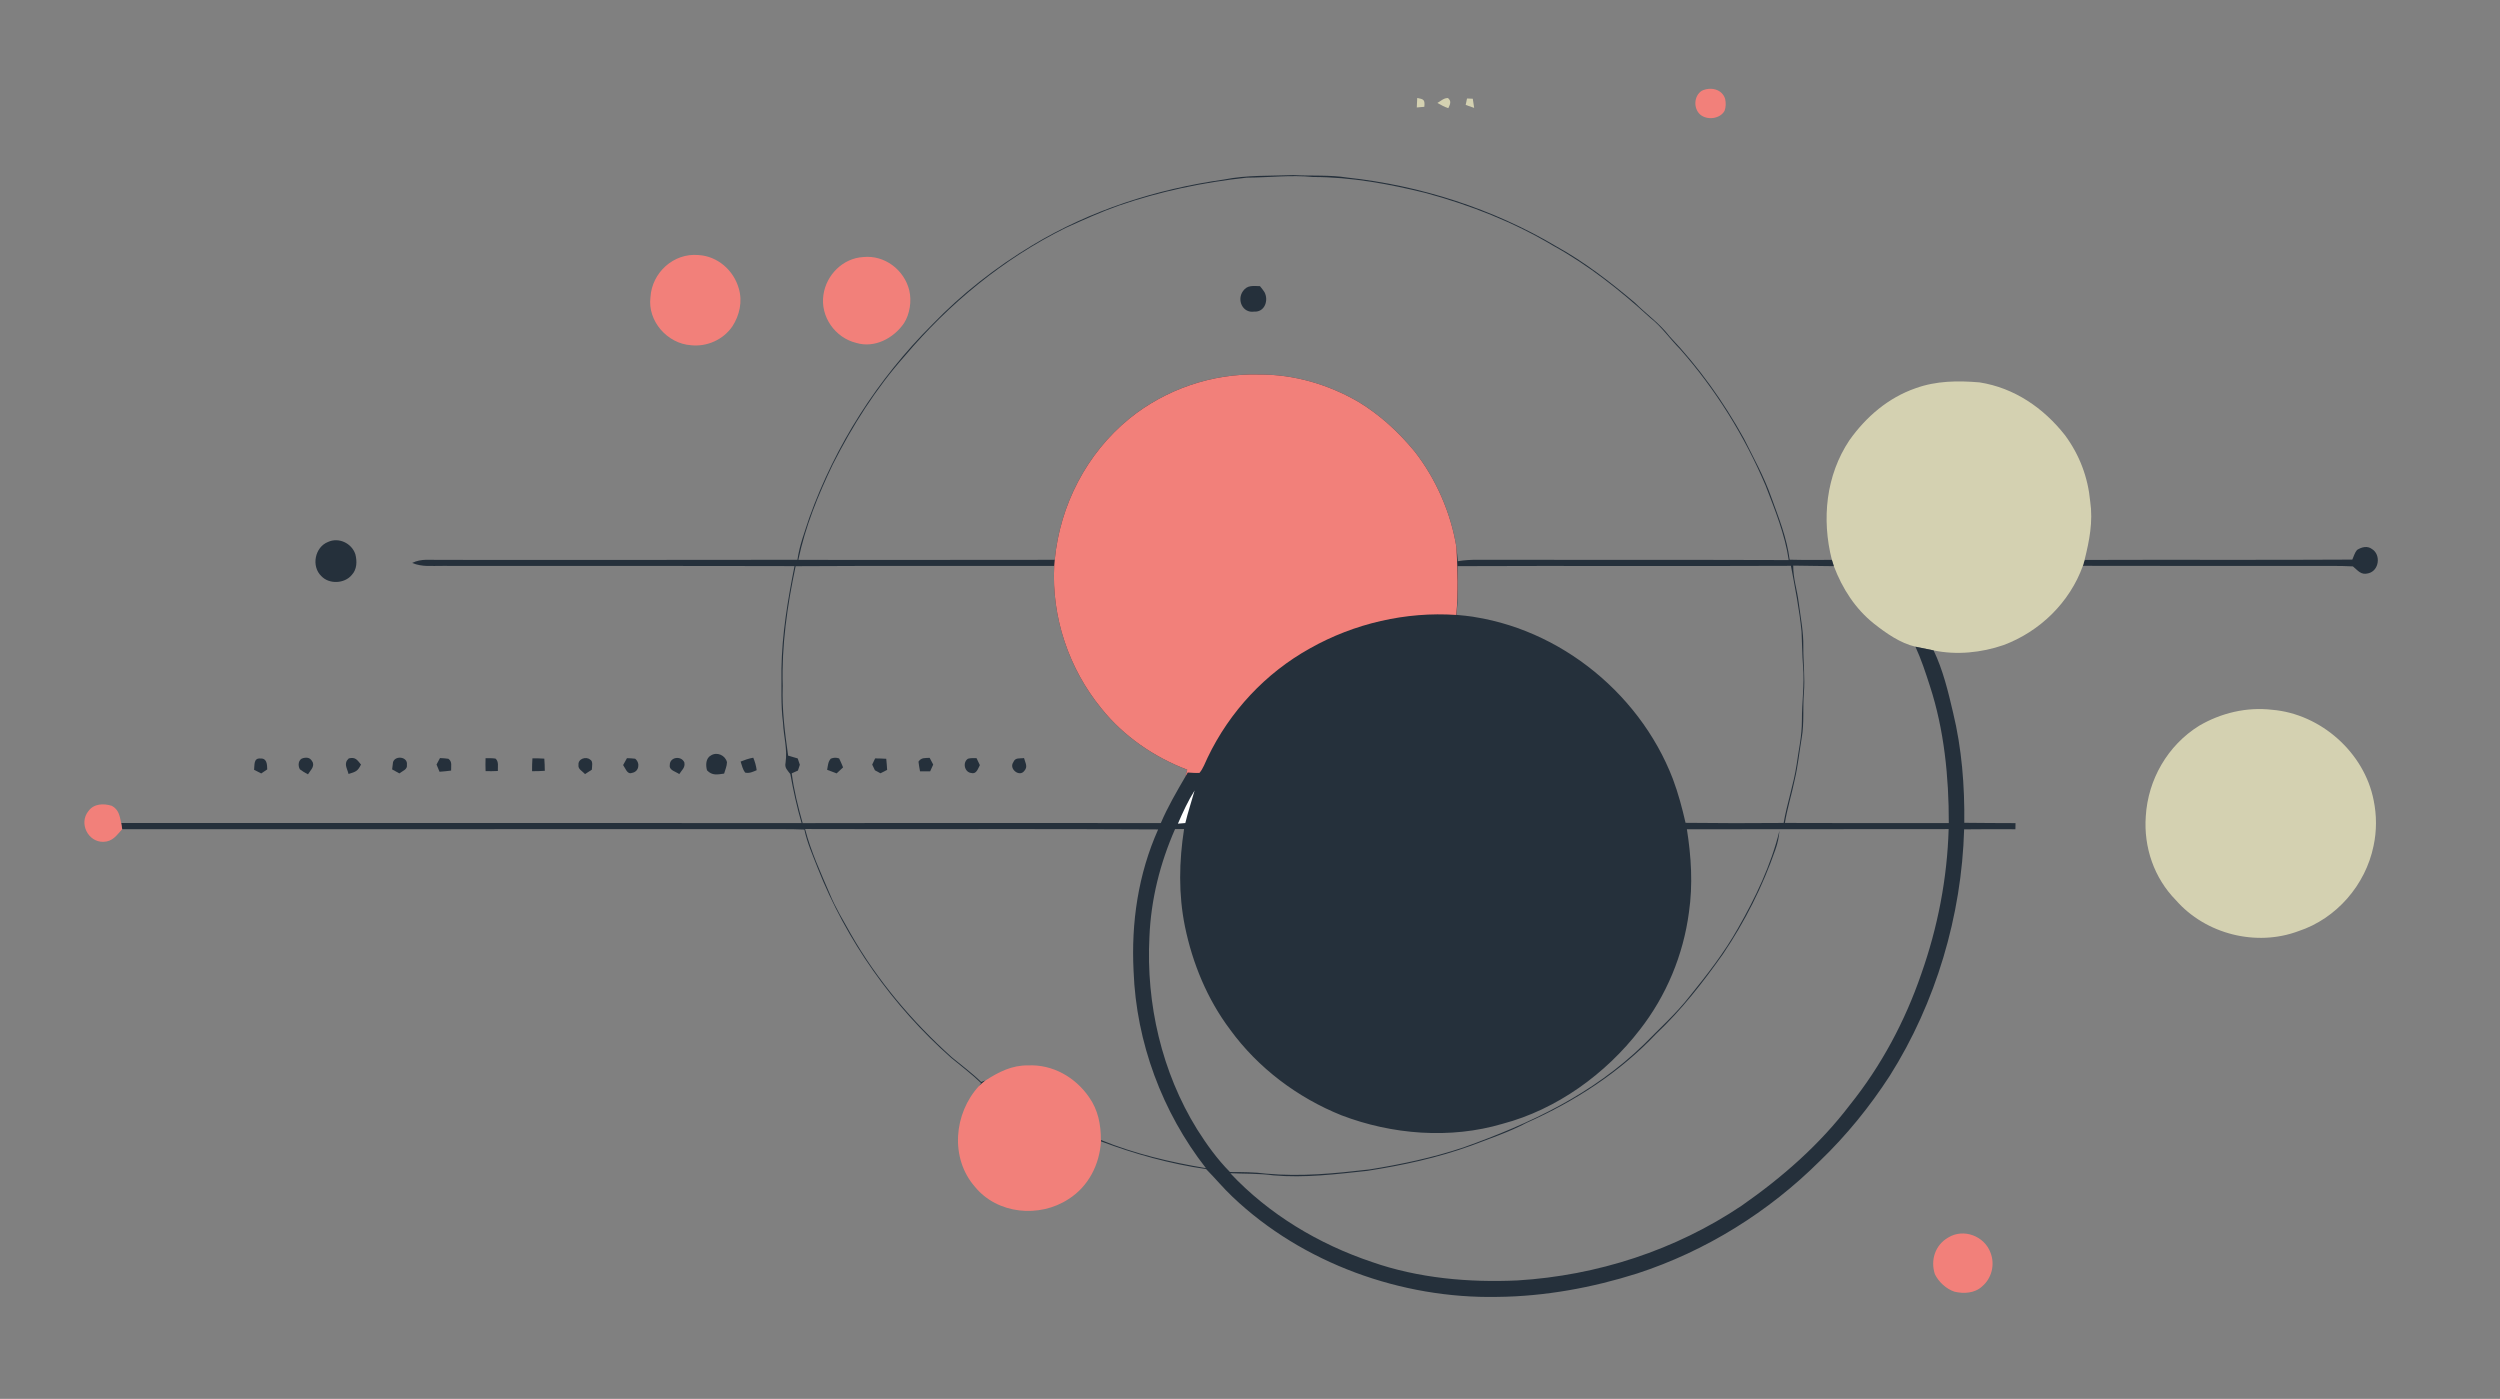 <?xml version="1.0" encoding="UTF-8" standalone="no"?>
<!DOCTYPE svg PUBLIC "-//W3C//DTD SVG 1.1//EN" "http://www.w3.org/Graphics/SVG/1.1/DTD/svg11.dtd">
<svg width="100%" height="100%" viewBox="0 0 1335 747" version="1.1" xmlns="http://www.w3.org/2000/svg" xmlns:xlink="http://www.w3.org/1999/xlink" xml:space="preserve" xmlns:serif="http://www.serif.com/" style="fill-rule:evenodd;clip-rule:evenodd;stroke-linejoin:round;stroke-miterlimit:2;">
    <rect x="0" y="0" width="1335" height="747" fill="#808080" stroke="none"/>
    <g id="Artboard1" transform="matrix(0.651,0,0,0.486,0,0)">
        <rect x="0" y="0" width="2048" height="1536" style="fill:none;"/>
        <g transform="matrix(2.017,0,0,2.703,38.02,-680.385)">
            <g transform="matrix(6.12323e-17,1,-1,6.12323e-17,1015.19,51.551)">
                <path d="M433.22,70.91C434.03,73.89 432.06,75.13 430.4,77.15C430.12,82.41 430.24,87.73 430.22,93C430.19,124.32 430.26,155.65 430.17,186.97C429.38,186.72 428.58,186.49 427.78,186.28C427.64,149.98 427.86,113.69 427.64,77.4C426.36,76.81 424.8,76.41 423.73,75.49C422.54,73.63 421.92,71.3 423.35,69.39C425.63,65.69 432.18,66.43 433.22,70.91Z" style="fill:rgb(37,48,59);fill-rule:nonzero;"/>
            </g>
            <g transform="matrix(6.12323e-17,1,-1,6.12323e-17,1015.19,51.551)">
                <path d="M525.48,68.72C531.59,67.46 537.93,67.45 544.03,68.76C559.88,72 573.58,83.85 578.66,99.27C585.1,116.46 579.91,137.04 566.1,149.13C557.06,158.01 544.6,162.29 531.99,161.39C517.05,160.5 503.16,152.49 495.22,139.75C489.96,130.8 487.48,120.35 488.69,110C490.34,90.29 506.03,72.51 525.48,68.72Z" style="fill:rgb(212,209,177);fill-rule:nonzero;"/>
            </g>
            <g transform="matrix(6.12323e-17,1,-1,6.12323e-17,1015.19,51.551)">
                <path d="M404.03,183.99C412.17,182.8 419.91,184.32 427.78,186.28C428.58,186.49 429.38,186.72 430.17,186.97C445.06,192.32 456.91,204.5 462.4,219.27C465.48,228.26 466.53,238.33 464.55,247.68C464.01,250.13 463.54,252.61 463.04,255.07C461.62,261.23 457.6,266.93 453.75,271.84C447.67,279.52 439.4,284.8 430.31,288.25C429.47,288.54 428.61,288.81 427.75,289.05C411.28,293.26 393.41,291.48 379.1,281.9C369.58,275.13 361.85,266.15 357.98,255C354.94,246.57 354.86,237.85 355.6,229.01C357.81,214.84 366.02,202.92 377.16,194.18C385.14,188.32 394.15,184.91 404.03,183.99Z" style="fill:rgb(212,209,177);fill-rule:nonzero;"/>
            </g>
            <g transform="matrix(6.12323e-17,1,-1,6.12323e-17,1015.19,51.551)">
                <path d="M534.76,214.36L537.25,214.41C537.24,221.36 537.18,228.31 537.29,235.26C572.37,236.27 607.77,246.74 637.48,265.51C650.01,273.64 661.73,283.13 672.08,293.92C692.81,314.75 708.72,340.27 717.83,368.24C723.61,386.49 727.16,405.84 727.35,425C728.16,464.01 713.72,504.32 686.72,532.74C683.13,536.56 679.12,539.83 675.4,543.53C673.3,558.11 669.3,572.52 664.12,586.3L663.57,586.33C669.14,572.73 672.6,558.09 675.01,543.61C652.29,561.38 623.83,571.96 594.99,573.03C575.22,574.05 555.47,571.15 537.33,563.04C537.01,610.89 537.34,658.76 537.16,706.62C546.18,704.31 554.83,700.3 563.37,696.65C569.14,694.29 574.35,691.08 579.78,688.06C598.71,677.25 615.37,663.12 629.93,646.95C633.26,642.94 636.32,638.74 639.99,635.01C639.78,634.4 639.56,633.79 639.33,633.19C640.05,634.13 640.82,635.03 641.62,635.9L640.44,635.03C636.75,638.91 633.52,643.14 630.13,647.27C609.06,671.06 582.53,689.83 552.96,701.52C547.77,703.52 542.85,705.77 537.37,706.92C537.23,709.95 537.21,712.97 537.21,716C537.21,805.45 537.19,894.9 537.23,984.35C536.38,984.49 535.54,984.62 534.7,984.77C534.76,892.54 534.68,800.29 534.73,708.06C528.18,709.98 521.54,711.4 514.82,712.63C513.26,713.77 512.35,715.04 510.22,714.57C504.59,713.76 499.61,715.35 493.95,715.6C486.62,716.56 479.36,716.14 472,716.24C457.88,716.01 444.1,713.69 430.29,710.93C430.15,758.62 430.29,806.31 430.2,854C430.14,858.36 430.73,862.29 429,866.44C427.13,862.65 427.86,859.05 427.76,855C427.75,806.58 427.83,758.15 427.72,709.74C421.7,708.88 416.42,706.78 410.62,704.91C381.12,694.34 354.21,677.1 332.09,654.91C319.64,642.91 308.85,629.14 299.93,614.32C285.56,590.46 277.04,563.79 273.14,536.28C271.26,526.88 271.72,517.52 271.33,508.01C271.75,500.64 271.2,493.32 272.35,486.07C275.59,456.25 285.01,426.86 300.35,401.04C306.61,389.68 314.85,379.11 323.18,369.2C327.89,364.45 331.63,359.09 336.97,354.99C349.41,343.16 363.42,333.15 378.42,324.83C386.33,320.87 393.89,316.66 402.26,313.7C410.46,310.71 418.98,307.31 427.68,306.23C427.84,300.5 427.77,294.78 427.75,289.05C428.61,288.81 429.47,288.54 430.31,288.25C430.17,293.76 430.24,299.26 430.09,304.76C435.31,304.81 439.85,303.19 444.99,302.56C450.94,301.8 457.06,300.55 463.01,300.66C469.37,300.71 475.62,299.91 481.99,300.44C488.19,300.92 493.98,300.26 500.08,301.31C505.79,302.28 511.52,302.84 517.17,304.17C523.06,305.38 528.76,307.19 534.69,308.15C534.79,285.94 534.74,263.72 534.74,241.5C516.15,241.46 496.77,243.38 479.04,249.18C473.6,250.93 468.23,252.69 463.04,255.07C463.54,252.61 464.01,250.13 464.55,247.68C472.45,243.88 481.27,241.76 489.78,239.77C504.49,236.21 519.52,235.03 534.63,235.2C534.75,228.25 534.7,221.3 534.76,214.36ZM537.19,241.56C537.24,276.98 537.24,312.59 537.26,348.01C548.47,346.24 559.7,345.55 570.98,347.17C588.38,349.47 605,356.39 618.82,367.21C636.77,381.07 651.16,400.93 656.99,422.99C663.29,444.2 661.39,467.94 653.53,488.49C646.38,506.31 634.31,522.41 618.74,533.74C606.39,543.04 591.85,549.04 576.76,552.15C563.64,554.81 550.35,554.55 537.18,552.5C537.18,553.72 537.18,554.95 537.19,556.17C551.07,562.27 565.83,565.97 581,566.59C608.15,568 636.01,561.58 659.2,547.22C665.37,543.32 671.41,538.99 676.59,533.84C676.6,528.89 676.61,523.97 677.25,519.06C678.55,504.76 677.16,491.17 675.53,477C673.45,464.08 670.75,451.31 666.59,438.88C656.91,411.77 644.94,386.22 624.61,365.37C618.23,359.15 612.16,352.33 605.13,346.88C596.41,339.8 587.41,332.81 577.61,327.29C565.18,320.18 551.82,313.76 537.85,310.37C540.51,310.59 542.91,311.08 545.42,311.98C560.45,317.19 574.82,324.44 588,333.35C599.61,341.57 610.66,350.18 620.45,360.55C636.11,375.4 647.77,393.42 656.52,413.06C660.35,420.32 662.93,428.02 665.84,435.67C670.83,449.43 673.85,463.53 676.11,477.96C677.46,490.65 679.06,503.37 677.95,516.13C677.14,521.99 677.34,527.8 677.08,533.69C693.8,517.98 705.9,497.75 713.17,476.07C719.75,457.32 721.58,436.58 720.65,416.83C718.67,384.46 708.39,352.75 690.3,325.78C678.7,309.14 665.48,294.04 649.29,281.71C633.43,268.98 615.31,259.3 596.09,252.7C577.16,246.01 557.27,242.14 537.19,241.56ZM427.83,306.6C417.53,308.09 407.14,312.3 397.45,316.04C377.28,324.64 358.52,336.26 342.09,350.79C337.78,355.05 332.88,358.33 329.14,363.17C318.19,375.11 307.92,388.1 300.08,402.32C290.5,418.36 283.52,436.1 278.66,454.11C274.91,469.29 272.14,484.4 272.11,500.08C271.22,509.11 272.33,517.98 272.38,527.02C274.26,544.66 277.93,562.1 283.69,578.89C286.33,586.4 289.57,593.51 292.85,600.75C305.39,626.01 323.42,647.92 344.89,666.1C358.24,677.94 373.08,687.29 388.95,695.36C401.33,701.28 414.26,706.58 427.76,709.37C427.74,674.61 427.82,639.85 427.73,605.09C405.52,602.97 384.47,592.11 370.35,574.78C358.4,560.07 351.88,540.95 352.4,522C352.32,507.73 356.43,493.8 363.57,481.51C368.85,472.79 375.82,465.24 383.66,458.77C394.79,450.05 408.74,443.95 422.7,441.73C424.56,441.49 426.43,441.35 428.3,441.18C427.83,438.46 427.7,435.76 427.72,433C427.81,390.87 427.68,348.73 427.83,306.6ZM471.01,300.77C466.33,301.15 461.64,301.14 456.95,301.38C447.91,302.26 439.08,304.03 430.17,305.71C430.38,350.89 430.1,396.08 430.3,441.26C436.91,441.04 443.51,441.06 450.11,441.69C453.2,402.78 480.55,367.65 516.79,353.72C522.61,351.54 528.59,349.94 534.64,348.56C534.79,335.27 534.82,321.96 534.69,308.67C526.74,307.28 519.06,304.61 511.06,303.4C504.86,302.54 499.19,301.21 492.98,301.24C485.59,301.27 478.41,300.14 471.01,300.77ZM513.05,551.21C507.98,564.64 499.37,577.18 488.11,586.15C471.95,599.36 451.11,606.41 430.22,605.31C430.26,640.36 430.11,675.42 430.32,710.47C446.4,713.87 462.53,716.21 479,715.72C488.54,716.07 497.91,714.85 507.33,713.52C507.72,712.23 508.1,710.93 508.46,709.63L511.04,708.76C511.83,709.02 512.61,709.28 513.4,709.54C513.78,710.38 514.16,711.22 514.53,712.05C521.34,711.2 528.14,709.45 534.76,707.62C534.64,659.07 534.78,610.49 534.73,561.95C528.2,559.17 521.92,555.5 515.8,551.93C514.89,551.67 513.98,551.42 513.05,551.21Z" style="fill:rgb(37,48,59);"/>
            </g>
            <g transform="matrix(6.12323e-17,1,-1,6.12323e-17,1015.19,51.551)">
                <path d="M709.42,224.52C714.19,222.67 719.77,224.02 723.08,227.94C725.88,230.92 726.15,235.45 725.22,239.23C724.12,242.54 721.24,245.65 718.12,247.16C712.4,249.02 706.27,247.05 703.23,241.75C699.35,235.5 702.62,226.97 709.42,224.52Z" style="fill:rgb(242,128,122);fill-rule:nonzero;"/>
            </g>
            <g transform="matrix(6.12323e-17,1,-1,6.12323e-17,1015.19,51.551)">
                <path d="M240.38,332.45C241.94,332.13 243.72,332.11 245.23,332.7C248.56,334.56 249.13,339.87 246.69,342.65C244.16,345.42 239.13,345.18 237.06,341.96C235.38,338.44 236.28,333.74 240.38,332.45Z" style="fill:rgb(242,128,122);fill-rule:nonzero;"/>
            </g>
            <g transform="matrix(6.12323e-17,1,-1,6.12323e-17,1015.19,51.551)">
                <path d="M240.3,435.08C241.54,434.88 242.78,434.7 244.02,434.53C243.62,435.68 243.22,436.82 242.82,437.97C241.94,437.8 241.07,437.62 240.2,437.43C240.21,436.65 240.24,435.87 240.3,435.08Z" style="fill:rgb(212,209,177);fill-rule:nonzero;"/>
            </g>
            <g transform="matrix(6.12323e-17,1,-1,6.12323e-17,1015.19,51.551)">
                <path d="M422.7,441.73C431.88,441.23 441.01,440.97 450.14,441.79C448.72,462.28 453.6,483.32 463.68,501.21C473.7,519.33 489.44,534 508.12,542.92C510.17,543.94 512.62,544.73 514.36,546.25C514.43,547.82 514.28,549.44 514.19,551.01C514.72,551.32 515.26,551.62 515.8,551.93C514.89,551.67 513.98,551.42 513.05,551.21C507.98,564.64 499.37,577.18 488.11,586.15C471.95,599.36 451.11,606.41 430.22,605.31L427.73,605.09C405.52,602.97 384.47,592.11 370.35,574.78C358.4,560.07 351.88,540.95 352.4,522C352.32,507.73 356.43,493.8 363.57,481.51C368.85,472.79 375.82,465.24 383.66,458.77C394.79,450.05 408.74,443.95 422.7,441.73Z" style="fill:rgb(242,128,122);fill-rule:nonzero;"/>
            </g>
            <g transform="matrix(6.12323e-17,1,-1,6.12323e-17,1015.19,51.551)">
                <path d="M244.13,445.03C243.64,446.62 242.82,448.03 242.01,449.48C241.22,448.04 239.96,446.88 240.02,445.17C241.37,443.63 242.56,444.32 244.13,445.03Z" style="fill:rgb(212,209,177);fill-rule:nonzero;"/>
            </g>
            <g transform="matrix(6.12323e-17,1,-1,6.12323e-17,1015.19,51.551)">
                <path d="M243.58,454.79C243.68,455.81 243.77,456.83 243.85,457.86C242.56,457.81 241.27,457.75 239.98,457.68C240.5,455.03 240.67,454.5 243.58,454.79Z" style="fill:rgb(212,209,177);fill-rule:nonzero;"/>
            </g>
            <g transform="matrix(6.12323e-17,1,-1,6.12323e-17,1015.19,51.551)">
                <path d="M326.84,524.03C327.51,528.75 321.99,531.13 318.47,528.52C315.93,526.73 316.45,524.36 316.48,521.64C317.26,520.98 318.08,520.36 318.92,519.8C322.25,518.03 327.11,519.67 326.84,524.03Z" style="fill:rgb(37,48,59);fill-rule:nonzero;"/>
            </g>
            <g transform="matrix(6.12323e-17,1,-1,6.12323e-17,1015.19,51.551)">
                <path d="M521.48,548.21C525.91,549.44 530.25,550.92 534.73,551.99C534.82,552.99 534.9,554 534.98,555C530.34,553 525.76,550.91 521.48,548.21Z" style="fill:white;fill-rule:nonzero;"/>
            </g>
            <g transform="matrix(6.12323e-17,1,-1,6.12323e-17,1015.19,51.551)">
                <path d="M663.57,586.33L664.12,586.3C673.53,586.85 682.45,591.39 687.56,599.44C695.36,611.28 693.78,628.44 682.56,637.58C670.9,647.76 652.71,646.14 641.62,635.9C640.82,635.03 640.05,634.13 639.33,633.19C635.91,627.88 633.15,622.5 633.25,616C632.75,605.98 638.04,596.74 646.17,591.13C651.39,587.46 657.28,586.31 663.57,586.33Z" style="fill:rgb(242,128,122);fill-rule:nonzero;"/>
            </g>
            <g transform="matrix(6.12323e-17,1,-1,6.12323e-17,1015.19,51.551)">
                <path d="M513.55,617.49C516.19,619.46 512.67,623.84 510.03,621.95C507.95,621.16 508.61,619.37 508.31,617.58C510.27,617.12 511.77,615.88 513.55,617.49Z" style="fill:rgb(37,48,59);fill-rule:nonzero;"/>
            </g>
            <g transform="matrix(6.12323e-17,1,-1,6.12323e-17,1015.19,51.551)">
                <path d="M511.18,635.55C512.53,636.27 514.96,636.94 514.39,638.95C514.22,641.72 510.14,642.75 508.58,640.39C508.26,639.29 508.35,638.05 508.34,636.91C509.28,636.44 510.23,635.98 511.18,635.55Z" style="fill:rgb(37,48,59);fill-rule:nonzero;"/>
            </g>
            <g transform="matrix(6.12323e-17,1,-1,6.12323e-17,1015.19,51.551)">
                <path d="M510.96,654.52C511.87,654.93 512.79,655.35 513.7,655.76C513.71,657.13 513.72,658.5 513.71,659.88C512.41,660.14 511.09,660.35 509.77,660.51C508.01,659.34 508.35,657.8 508.23,655.96C509.14,655.47 510.05,654.99 510.96,654.52Z" style="fill:rgb(37,48,59);fill-rule:nonzero;"/>
            </g>
            <g transform="matrix(6.12323e-17,1,-1,6.12323e-17,1015.19,51.551)">
                <path d="M318.22,664.25C322.51,663.24 327.82,664.01 331.56,666.41C337.67,670.62 341.81,678.37 339.55,685.83C337.46,694.45 328.81,700.52 319.98,699.16C311.94,698 305.14,691.27 304.66,683.02C303.73,674.32 309.85,666.29 318.22,664.25Z" style="fill:rgb(242,128,122);fill-rule:nonzero;"/>
            </g>
            <g transform="matrix(6.12323e-17,1,-1,6.12323e-17,1015.19,51.551)">
                <path d="M513.13,673.26C513.58,674.17 514.04,675.08 514.5,675.99C514.09,676.74 513.68,677.48 513.28,678.23C512.51,678.6 511.74,678.96 510.97,679.33C510.13,678.93 509.29,678.54 508.45,678.14C508.47,676.63 508.5,675.13 508.61,673.62C510.11,673.45 511.62,673.35 513.13,673.26Z" style="fill:rgb(37,48,59);fill-rule:nonzero;"/>
            </g>
            <g transform="matrix(6.12323e-17,1,-1,6.12323e-17,1015.19,51.551)">
                <path d="M508.46,692.78C509.65,692.2 510.87,691.66 512.1,691.17C512.91,692.06 513.73,692.94 514.55,693.81C514.07,695.1 513.58,696.38 513.09,697.66C511.43,697.32 509.91,697.36 508.56,696.18C508.08,694.99 508.06,694 508.46,692.78Z" style="fill:rgb(37,48,59);fill-rule:nonzero;"/>
            </g>
            <g transform="matrix(6.12323e-17,1,-1,6.12323e-17,1015.19,51.551)">
                <path d="M513.25,726.31C513.92,727.91 514.62,729.23 514.22,731.02C512.84,732.03 511.34,732.31 509.74,732.85C509.06,731.17 508.48,729.49 508.17,727.7C509.84,727 511.44,726.55 513.25,726.31Z" style="fill:rgb(37,48,59);fill-rule:nonzero;"/>
            </g>
            <g transform="matrix(6.12323e-17,1,-1,6.12323e-17,1015.19,51.551)">
                <path d="M317.43,733.59C322.69,732.01 328.33,733.26 332.86,736.21C338.25,739.93 341.21,746.52 340.5,753.03C339.85,762.63 330.7,770.75 320.99,769.51C311,768.93 302.93,760.09 303.84,750.01C304.26,742.23 310.05,735.66 317.43,733.59Z" style="fill:rgb(242,128,122);fill-rule:nonzero;"/>
            </g>
            <g transform="matrix(6.12323e-17,1,-1,6.12323e-17,1015.19,51.551)">
                <path d="M509.98,738.39C511.55,738.41 513.13,739.12 514.63,739.55C515.01,742.27 515.53,744.39 513.31,746.5C511.21,747.12 508.34,747.04 507.2,744.84C505.71,742.35 507.21,739.08 509.98,738.39Z" style="fill:rgb(37,48,59);fill-rule:nonzero;"/>
            </g>
            <g transform="matrix(6.12323e-17,1,-1,6.12323e-17,1015.19,51.551)">
                <path d="M510.08,755.73C512.23,755.29 513.19,756.78 514.83,757.8C513.82,759.14 513.34,762 511.17,761.65C507.83,761.69 507.23,756.97 510.08,755.73Z" style="fill:rgb(37,48,59);fill-rule:nonzero;"/>
            </g>
            <g transform="matrix(6.12323e-17,1,-1,6.12323e-17,1015.19,51.551)">
                <path d="M514.35,777.07C515.1,778.98 512.31,779.76 511.16,780.63C510.23,780.1 509.3,779.59 508.36,779.07C508.4,777.94 508.42,776.85 508.58,775.73C510.39,773.55 513.9,774.17 514.35,777.07Z" style="fill:rgb(37,48,59);fill-rule:nonzero;"/>
            </g>
            <g transform="matrix(6.12323e-17,1,-1,6.12323e-17,1015.19,51.551)">
                <path d="M513.03,793.34C513.64,794.27 514.24,795.19 514.84,796.12C513.65,797.15 512.86,799.09 511.03,798.78C508.61,799 507.55,795.7 508.91,794.09C509.53,792.71 511.82,793.33 513.03,793.34Z" style="fill:rgb(37,48,59);fill-rule:nonzero;"/>
            </g>
            <g transform="matrix(6.12323e-17,1,-1,6.12323e-17,1015.19,51.551)">
                <path d="M513.5,812.48C513.61,814.2 513.66,815.93 513.66,817.66C511.91,817.68 510.17,817.62 508.42,817.51C508.42,815.9 508.42,814.29 508.55,812.68C510.19,812.54 511.84,812.5 513.5,812.48Z" style="fill:rgb(37,48,59);fill-rule:nonzero;"/>
            </g>
            <g transform="matrix(6.12323e-17,1,-1,6.12323e-17,1015.19,51.551)">
                <path d="M513.57,831.57C513.67,833.24 513.66,834.9 513.63,836.56C511.87,836.63 510.12,836.63 508.36,836.57C508.37,835.24 508.32,833.85 508.53,832.53C509.73,831.08 511.9,831.66 513.57,831.57Z" style="fill:rgb(37,48,59);fill-rule:nonzero;"/>
            </g>
            <g transform="matrix(6.12323e-17,1,-1,6.12323e-17,1015.19,51.551)">
                <path d="M513.4,850.58C513.62,852.14 513.76,853.71 513.88,855.29C512.9,855.7 511.92,856.1 510.94,856.51C510.07,856.04 509.19,855.58 508.32,855.11C508.38,853.96 508.41,852.84 508.6,851.71C509.82,849.99 511.59,850.67 513.4,850.58Z" style="fill:rgb(37,48,59);fill-rule:nonzero;"/>
            </g>
            <g transform="matrix(6.12323e-17,1,-1,6.12323e-17,1015.19,51.551)">
                <path d="M511.04,868.56C512.98,868.23 513.57,870.41 514.55,871.62C514,872.6 513.46,873.59 512.92,874.57C511.93,874.48 510.94,874.36 509.95,874.2C507.11,873.26 507.77,868.11 511.04,868.56Z" style="fill:rgb(37,48,59);fill-rule:nonzero;"/>
            </g>
            <g transform="matrix(6.12323e-17,1,-1,6.12323e-17,1015.19,51.551)">
                <path d="M510.95,887.23C513.72,888.58 513.91,889.43 514.78,892.3C512.38,892.87 510.53,894.45 508.45,892.19C507.8,889.46 509.03,888.83 510.95,887.23Z" style="fill:rgb(37,48,59);fill-rule:nonzero;"/>
            </g>
            <g transform="matrix(6.12323e-17,1,-1,6.12323e-17,1015.19,51.551)">
                <path d="M425.44,889.53C428.36,888.78 431.62,888.84 433.93,891.02C437.47,893.97 437.72,900.22 434.34,903.37C430.39,907.52 422.56,906.02 420.47,900.64C418.46,896.29 420.97,891.02 425.44,889.53Z" style="fill:rgb(37,48,59);fill-rule:nonzero;"/>
            </g>
            <g transform="matrix(6.12323e-17,1,-1,6.12323e-17,1015.19,51.551)">
                <path d="M510.14,906.81C512.04,906.18 513.44,907.92 514.93,908.79C514.35,909.96 513.67,911.06 512.89,912.09C511.3,913 508.72,912.73 508.3,910.66C507.9,908.73 508.34,907.69 510.14,906.81Z" style="fill:rgb(37,48,59);fill-rule:nonzero;"/>
            </g>
            <g transform="matrix(6.12323e-17,1,-1,6.12323e-17,1015.19,51.551)">
                <path d="M512.92,925.36C513.47,926.17 514.02,926.98 514.57,927.8C514.07,928.77 513.58,929.74 513.09,930.71C511.15,930.45 508.21,931 508.5,928.06C508.36,925.43 511,925.42 512.92,925.36Z" style="fill:rgb(37,48,59);fill-rule:nonzero;"/>
            </g>
            <g transform="matrix(6.12323e-17,1,-1,6.12323e-17,1015.19,51.551)">
                <path d="M534.7,984.77C535.54,984.62 536.38,984.49 537.23,984.35C539.76,986.66 542.26,988.18 542.37,992C542.5,998.3 534.77,1002.04 529.91,998.11C526.8,995.89 526.69,991.92 527.73,988.57C529.25,985.75 531.79,985.36 534.7,984.77Z" style="fill:rgb(242,128,122);fill-rule:nonzero;"/>
            </g>
        </g>
    </g>
</svg>
